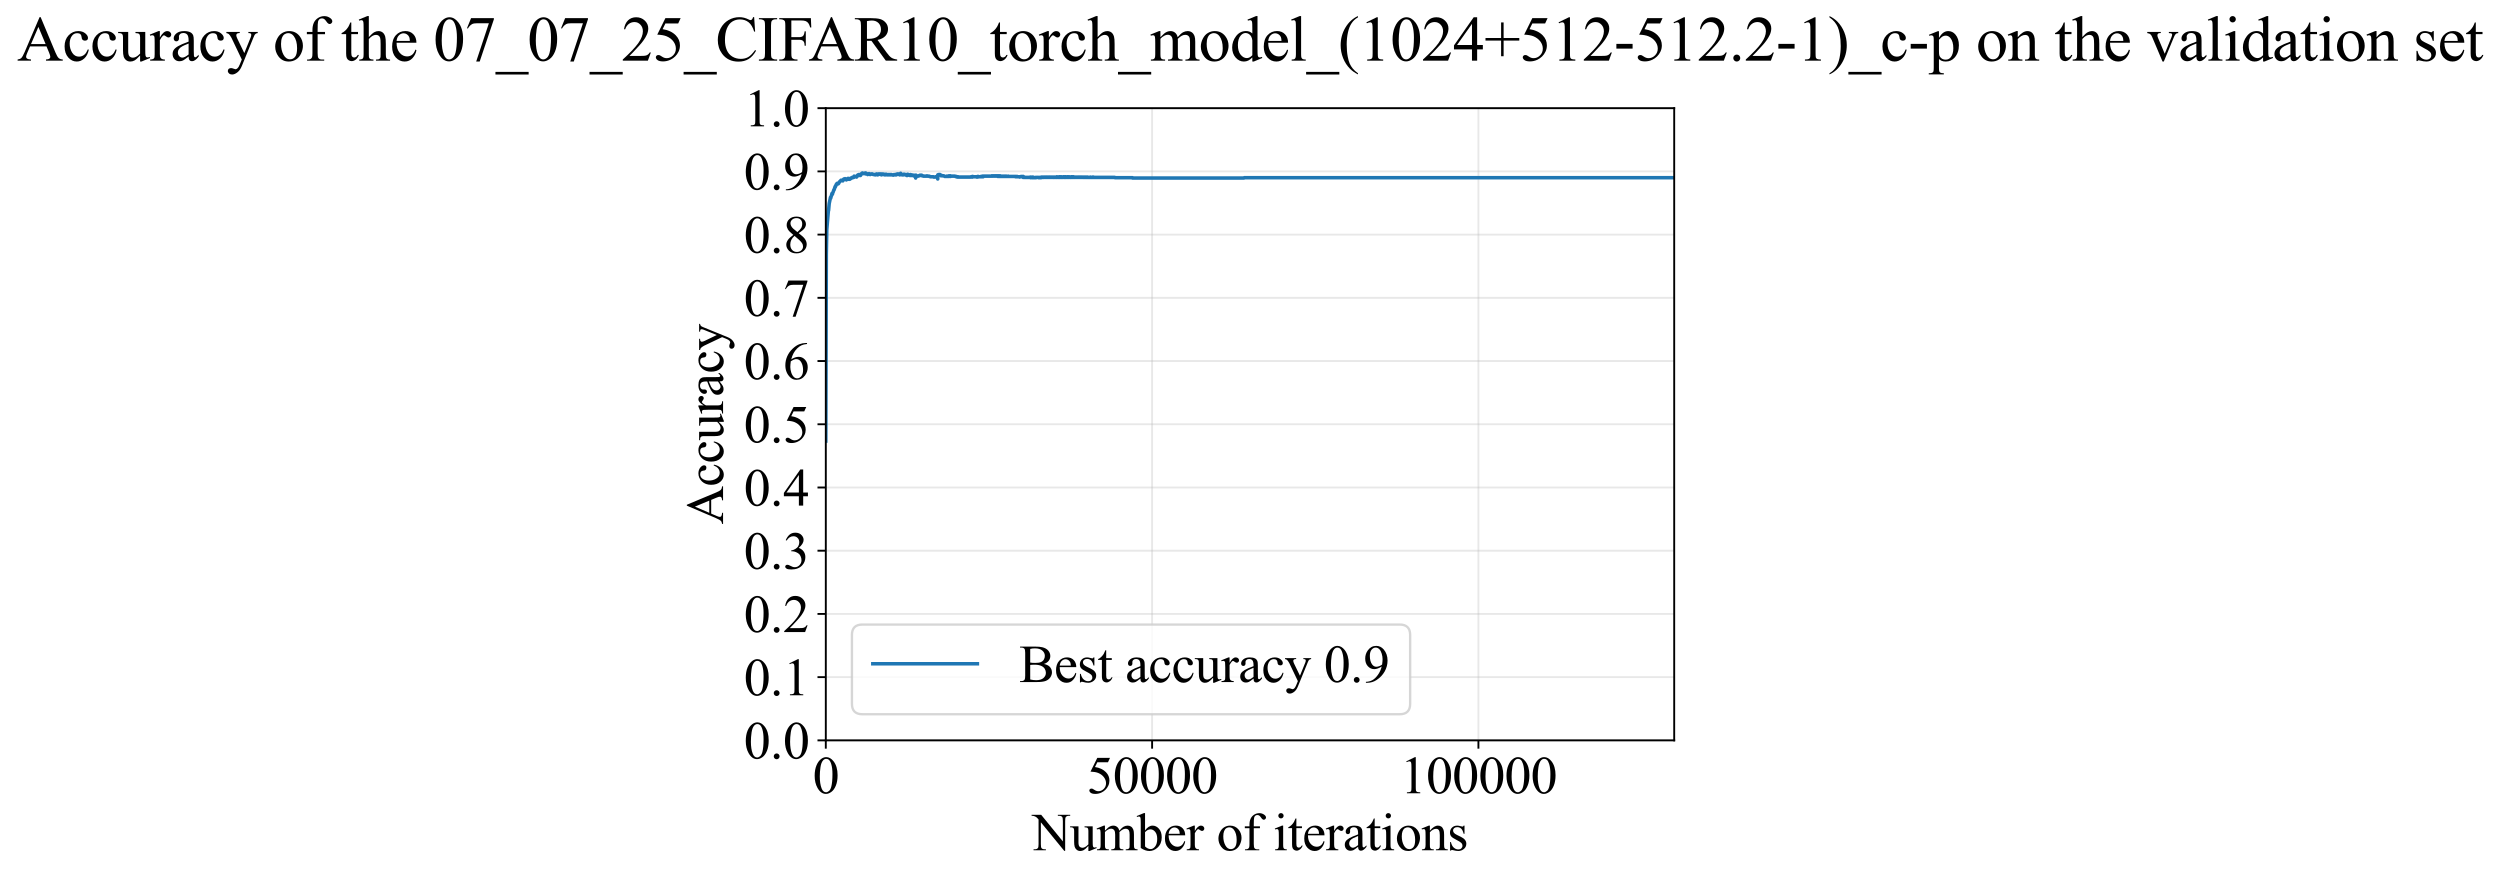 <?xml version="1.0" encoding="utf-8" standalone="no"?>
<!DOCTYPE svg PUBLIC "-//W3C//DTD SVG 1.1//EN"
  "http://www.w3.org/Graphics/SVG/1.1/DTD/svg11.dtd">
<svg xmlns:xlink="http://www.w3.org/1999/xlink" width="1052.332pt" height="369.808pt" viewBox="0 0 1052.332 369.808" xmlns="http://www.w3.org/2000/svg" version="1.1">
 <defs>
  <style type="text/css">*{stroke-linejoin: round; stroke-linecap: butt}</style>
 </defs>
 <g id="figure_1">
  <g id="patch_1">
   <path d="M 0 369.808 
L 1052.332 369.808 
L 1052.332 0 
L 0 0 
z
" style="fill: #ffffff"/>
  </g>
  <g id="axes_1">
   <g id="patch_2">
    <path d="M 347.606 311.644 
L 704.726 311.644 
L 704.726 45.532 
L 347.606 45.532 
z
" style="fill: #ffffff"/>
   </g>
   <g id="matplotlib.axis_1">
    <g id="xtick_1">
     <g id="line2d_1">
      <path d="M 347.606 311.644 
L 347.606 45.532 
" clip-path="url(#peefb875347)" style="fill: none; stroke: #b0b0b0; stroke-opacity: 0.3; stroke-width: 0.8; stroke-linecap: square"/>
     </g>
     <g id="line2d_2">
      <defs>
       <path id="mcdcab4b9ba" d="M 0 0 
L 0 3.5 
" style="stroke: #000000; stroke-width: 0.8"/>
      </defs>
      <g>
       <use xlink:href="#mcdcab4b9ba" x="347.606" y="311.644" style="stroke: #000000; stroke-width: 0.8"/>
      </g>
     </g>
     <g id="text_1">
      <!-- 0 -->
      <g transform="translate(342.106 333.92) scale(0.22 -0.22)">
       <defs>
        <path id="TimesNewRomanPSMT-30" d="M 231 2094 
Q 231 2819 450 3342 
Q 669 3866 1031 4122 
Q 1313 4325 1613 4325 
Q 2100 4325 2488 3828 
Q 2972 3213 2972 2159 
Q 2972 1422 2759 906 
Q 2547 391 2217 158 
Q 1888 -75 1581 -75 
Q 975 -75 572 641 
Q 231 1244 231 2094 
z
M 844 2016 
Q 844 1141 1059 588 
Q 1238 122 1591 122 
Q 1759 122 1940 273 
Q 2122 425 2216 781 
Q 2359 1319 2359 2297 
Q 2359 3022 2209 3506 
Q 2097 3866 1919 4016 
Q 1791 4119 1609 4119 
Q 1397 4119 1231 3928 
Q 1006 3669 925 3112 
Q 844 2556 844 2016 
z
" transform="scale(0.016)"/>
       </defs>
       <use xlink:href="#TimesNewRomanPSMT-30"/>
      </g>
     </g>
    </g>
    <g id="xtick_2">
     <g id="line2d_3">
      <path d="M 484.96 311.644 
L 484.96 45.532 
" clip-path="url(#peefb875347)" style="fill: none; stroke: #b0b0b0; stroke-opacity: 0.3; stroke-width: 0.8; stroke-linecap: square"/>
     </g>
     <g id="line2d_4">
      <g>
       <use xlink:href="#mcdcab4b9ba" x="484.96" y="311.644" style="stroke: #000000; stroke-width: 0.8"/>
      </g>
     </g>
     <g id="text_2">
      <!-- 50000 -->
      <g transform="translate(457.46 333.92) scale(0.22 -0.22)">
       <defs>
        <path id="TimesNewRomanPSMT-35" d="M 2778 4238 
L 2534 3706 
L 1259 3706 
L 981 3138 
Q 1809 3016 2294 2522 
Q 2709 2097 2709 1522 
Q 2709 1188 2573 903 
Q 2438 619 2231 419 
Q 2025 219 1772 97 
Q 1413 -75 1034 -75 
Q 653 -75 479 54 
Q 306 184 306 341 
Q 306 428 378 495 
Q 450 563 559 563 
Q 641 563 702 538 
Q 763 513 909 409 
Q 1144 247 1384 247 
Q 1750 247 2026 523 
Q 2303 800 2303 1197 
Q 2303 1581 2056 1914 
Q 1809 2247 1375 2428 
Q 1034 2569 447 2591 
L 1259 4238 
L 2778 4238 
z
" transform="scale(0.016)"/>
       </defs>
       <use xlink:href="#TimesNewRomanPSMT-35"/>
       <use xlink:href="#TimesNewRomanPSMT-30" transform="translate(50 0)"/>
       <use xlink:href="#TimesNewRomanPSMT-30" transform="translate(100 0)"/>
       <use xlink:href="#TimesNewRomanPSMT-30" transform="translate(150 0)"/>
       <use xlink:href="#TimesNewRomanPSMT-30" transform="translate(200 0)"/>
      </g>
     </g>
    </g>
    <g id="xtick_3">
     <g id="line2d_5">
      <path d="M 622.314 311.644 
L 622.314 45.532 
" clip-path="url(#peefb875347)" style="fill: none; stroke: #b0b0b0; stroke-opacity: 0.3; stroke-width: 0.8; stroke-linecap: square"/>
     </g>
     <g id="line2d_6">
      <g>
       <use xlink:href="#mcdcab4b9ba" x="622.314" y="311.644" style="stroke: #000000; stroke-width: 0.8"/>
      </g>
     </g>
     <g id="text_3">
      <!-- 100000 -->
      <g transform="translate(589.314 333.92) scale(0.22 -0.22)">
       <defs>
        <path id="TimesNewRomanPSMT-31" d="M 750 3822 
L 1781 4325 
L 1884 4325 
L 1884 747 
Q 1884 391 1914 303 
Q 1944 216 2037 169 
Q 2131 122 2419 116 
L 2419 0 
L 825 0 
L 825 116 
Q 1125 122 1212 167 
Q 1300 213 1334 289 
Q 1369 366 1369 747 
L 1369 3034 
Q 1369 3497 1338 3628 
Q 1316 3728 1258 3775 
Q 1200 3822 1119 3822 
Q 1003 3822 797 3725 
L 750 3822 
z
" transform="scale(0.016)"/>
       </defs>
       <use xlink:href="#TimesNewRomanPSMT-31"/>
       <use xlink:href="#TimesNewRomanPSMT-30" transform="translate(50 0)"/>
       <use xlink:href="#TimesNewRomanPSMT-30" transform="translate(100 0)"/>
       <use xlink:href="#TimesNewRomanPSMT-30" transform="translate(150 0)"/>
       <use xlink:href="#TimesNewRomanPSMT-30" transform="translate(200 0)"/>
       <use xlink:href="#TimesNewRomanPSMT-30" transform="translate(250 0)"/>
      </g>
     </g>
    </g>
    <g id="text_4">
     <!-- Number of iterations -->
     <g transform="translate(434.524 357.902) scale(0.22 -0.22)">
      <defs>
       <path id="TimesNewRomanPSMT-4e" d="M -84 4238 
L 1066 4238 
L 3656 1059 
L 3656 3503 
Q 3656 3894 3569 3991 
Q 3453 4122 3203 4122 
L 3056 4122 
L 3056 4238 
L 4531 4238 
L 4531 4122 
L 4381 4122 
Q 4113 4122 4000 3959 
Q 3931 3859 3931 3503 
L 3931 -69 
L 3819 -69 
L 1025 3344 
L 1025 734 
Q 1025 344 1109 247 
Q 1228 116 1475 116 
L 1625 116 
L 1625 0 
L 150 0 
L 150 116 
L 297 116 
Q 569 116 681 278 
Q 750 378 750 734 
L 750 3681 
Q 566 3897 470 3965 
Q 375 4034 191 4094 
Q 100 4122 -84 4122 
L -84 4238 
z
" transform="scale(0.016)"/>
       <path id="TimesNewRomanPSMT-75" d="M 2709 2863 
L 2709 1128 
Q 2709 631 2732 520 
Q 2756 409 2807 365 
Q 2859 322 2928 322 
Q 3025 322 3147 375 
L 3191 266 
L 2334 -88 
L 2194 -88 
L 2194 519 
Q 1825 119 1631 15 
Q 1438 -88 1222 -88 
Q 981 -88 804 51 
Q 628 191 559 409 
Q 491 628 491 1028 
L 491 2306 
Q 491 2509 447 2587 
Q 403 2666 317 2708 
Q 231 2750 6 2747 
L 6 2863 
L 1009 2863 
L 1009 947 
Q 1009 547 1148 422 
Q 1288 297 1484 297 
Q 1619 297 1789 381 
Q 1959 466 2194 703 
L 2194 2325 
Q 2194 2569 2105 2655 
Q 2016 2741 1734 2747 
L 1734 2863 
L 2709 2863 
z
" transform="scale(0.016)"/>
       <path id="TimesNewRomanPSMT-6d" d="M 1050 2338 
Q 1363 2650 1419 2697 
Q 1559 2816 1721 2881 
Q 1884 2947 2044 2947 
Q 2313 2947 2506 2790 
Q 2700 2634 2766 2338 
Q 3088 2713 3309 2830 
Q 3531 2947 3766 2947 
Q 3994 2947 4170 2830 
Q 4347 2713 4450 2447 
Q 4519 2266 4519 1878 
L 4519 647 
Q 4519 378 4559 278 
Q 4591 209 4675 161 
Q 4759 113 4950 113 
L 4950 0 
L 3538 0 
L 3538 113 
L 3597 113 
Q 3781 113 3884 184 
Q 3956 234 3988 344 
Q 4000 397 4000 647 
L 4000 1878 
Q 4000 2228 3916 2372 
Q 3794 2572 3525 2572 
Q 3359 2572 3192 2489 
Q 3025 2406 2788 2181 
L 2781 2147 
L 2788 2013 
L 2788 647 
Q 2788 353 2820 281 
Q 2853 209 2943 161 
Q 3034 113 3253 113 
L 3253 0 
L 1806 0 
L 1806 113 
Q 2044 113 2133 169 
Q 2222 225 2256 338 
Q 2272 391 2272 647 
L 2272 1878 
Q 2272 2228 2169 2381 
Q 2031 2581 1784 2581 
Q 1616 2581 1450 2491 
Q 1191 2353 1050 2181 
L 1050 647 
Q 1050 366 1089 281 
Q 1128 197 1204 155 
Q 1281 113 1516 113 
L 1516 0 
L 100 0 
L 100 113 
Q 297 113 375 155 
Q 453 197 493 289 
Q 534 381 534 647 
L 534 1741 
Q 534 2213 506 2350 
Q 484 2453 437 2492 
Q 391 2531 309 2531 
Q 222 2531 100 2484 
L 53 2597 
L 916 2947 
L 1050 2947 
L 1050 2338 
z
" transform="scale(0.016)"/>
       <path id="TimesNewRomanPSMT-62" d="M 984 2369 
Q 1400 2947 1881 2947 
Q 2322 2947 2650 2570 
Q 2978 2194 2978 1541 
Q 2978 778 2472 313 
Q 2038 -88 1503 -88 
Q 1253 -88 995 3 
Q 738 94 469 275 
L 469 3241 
Q 469 3728 445 3840 
Q 422 3953 372 3993 
Q 322 4034 247 4034 
Q 159 4034 28 3984 
L -16 4094 
L 844 4444 
L 984 4444 
L 984 2369 
z
M 984 2169 
L 984 456 
Q 1144 300 1314 220 
Q 1484 141 1663 141 
Q 1947 141 2192 453 
Q 2438 766 2438 1363 
Q 2438 1913 2192 2208 
Q 1947 2503 1634 2503 
Q 1469 2503 1303 2419 
Q 1178 2356 984 2169 
z
" transform="scale(0.016)"/>
       <path id="TimesNewRomanPSMT-65" d="M 681 1784 
Q 678 1147 991 784 
Q 1303 422 1725 422 
Q 2006 422 2214 576 
Q 2422 731 2563 1106 
L 2659 1044 
Q 2594 616 2278 264 
Q 1963 -88 1488 -88 
Q 972 -88 605 314 
Q 238 716 238 1394 
Q 238 2128 614 2539 
Q 991 2950 1559 2950 
Q 2041 2950 2350 2633 
Q 2659 2316 2659 1784 
L 681 1784 
z
M 681 1966 
L 2006 1966 
Q 1991 2241 1941 2353 
Q 1863 2528 1708 2628 
Q 1553 2728 1384 2728 
Q 1125 2728 920 2526 
Q 716 2325 681 1966 
z
" transform="scale(0.016)"/>
       <path id="TimesNewRomanPSMT-72" d="M 1038 2947 
L 1038 2303 
Q 1397 2947 1775 2947 
Q 1947 2947 2059 2842 
Q 2172 2738 2172 2600 
Q 2172 2478 2090 2393 
Q 2009 2309 1897 2309 
Q 1788 2309 1652 2417 
Q 1516 2525 1450 2525 
Q 1394 2525 1328 2463 
Q 1188 2334 1038 2041 
L 1038 669 
Q 1038 431 1097 309 
Q 1138 225 1241 169 
Q 1344 113 1538 113 
L 1538 0 
L 72 0 
L 72 113 
Q 291 113 397 181 
Q 475 231 506 341 
Q 522 394 522 644 
L 522 1753 
Q 522 2253 501 2348 
Q 481 2444 426 2487 
Q 372 2531 291 2531 
Q 194 2531 72 2484 
L 41 2597 
L 906 2947 
L 1038 2947 
z
" transform="scale(0.016)"/>
       <path id="TimesNewRomanPSMT-20" transform="scale(0.016)"/>
       <path id="TimesNewRomanPSMT-6f" d="M 1600 2947 
Q 2250 2947 2644 2453 
Q 2978 2031 2978 1484 
Q 2978 1100 2793 706 
Q 2609 313 2286 112 
Q 1963 -88 1566 -88 
Q 919 -88 538 428 
Q 216 863 216 1403 
Q 216 1797 411 2186 
Q 606 2575 925 2761 
Q 1244 2947 1600 2947 
z
M 1503 2744 
Q 1338 2744 1170 2645 
Q 1003 2547 900 2300 
Q 797 2053 797 1666 
Q 797 1041 1045 587 
Q 1294 134 1700 134 
Q 2003 134 2200 384 
Q 2397 634 2397 1244 
Q 2397 2006 2069 2444 
Q 1847 2744 1503 2744 
z
" transform="scale(0.016)"/>
       <path id="TimesNewRomanPSMT-66" d="M 1319 2638 
L 1319 756 
Q 1319 356 1406 250 
Q 1522 113 1716 113 
L 1975 113 
L 1975 0 
L 266 0 
L 266 113 
L 394 113 
Q 519 113 622 175 
Q 725 238 764 344 
Q 803 450 803 756 
L 803 2638 
L 247 2638 
L 247 2863 
L 803 2863 
L 803 3050 
Q 803 3478 940 3775 
Q 1078 4072 1361 4255 
Q 1644 4438 1997 4438 
Q 2325 4438 2600 4225 
Q 2781 4084 2781 3909 
Q 2781 3816 2700 3733 
Q 2619 3650 2525 3650 
Q 2453 3650 2373 3701 
Q 2294 3753 2178 3923 
Q 2063 4094 1966 4153 
Q 1869 4213 1750 4213 
Q 1606 4213 1506 4136 
Q 1406 4059 1362 3898 
Q 1319 3738 1319 3069 
L 1319 2863 
L 2056 2863 
L 2056 2638 
L 1319 2638 
z
" transform="scale(0.016)"/>
       <path id="TimesNewRomanPSMT-69" d="M 928 4444 
Q 1059 4444 1151 4351 
Q 1244 4259 1244 4128 
Q 1244 3997 1151 3903 
Q 1059 3809 928 3809 
Q 797 3809 703 3903 
Q 609 3997 609 4128 
Q 609 4259 701 4351 
Q 794 4444 928 4444 
z
M 1188 2947 
L 1188 647 
Q 1188 378 1227 289 
Q 1266 200 1342 156 
Q 1419 113 1622 113 
L 1622 0 
L 231 0 
L 231 113 
Q 441 113 512 153 
Q 584 194 626 287 
Q 669 381 669 647 
L 669 1750 
Q 669 2216 641 2353 
Q 619 2453 572 2492 
Q 525 2531 444 2531 
Q 356 2531 231 2484 
L 188 2597 
L 1050 2947 
L 1188 2947 
z
" transform="scale(0.016)"/>
       <path id="TimesNewRomanPSMT-74" d="M 1031 3803 
L 1031 2863 
L 1700 2863 
L 1700 2644 
L 1031 2644 
L 1031 788 
Q 1031 509 1111 412 
Q 1191 316 1316 316 
Q 1419 316 1516 380 
Q 1613 444 1666 569 
L 1788 569 
Q 1678 263 1478 108 
Q 1278 -47 1066 -47 
Q 922 -47 784 33 
Q 647 113 581 261 
Q 516 409 516 719 
L 516 2644 
L 63 2644 
L 63 2747 
Q 234 2816 414 2980 
Q 594 3144 734 3369 
Q 806 3488 934 3803 
L 1031 3803 
z
" transform="scale(0.016)"/>
       <path id="TimesNewRomanPSMT-61" d="M 1822 413 
Q 1381 72 1269 19 
Q 1100 -59 909 -59 
Q 613 -59 420 144 
Q 228 347 228 678 
Q 228 888 322 1041 
Q 450 1253 767 1440 
Q 1084 1628 1822 1897 
L 1822 2009 
Q 1822 2438 1686 2597 
Q 1550 2756 1291 2756 
Q 1094 2756 978 2650 
Q 859 2544 859 2406 
L 866 2225 
Q 866 2081 792 2003 
Q 719 1925 600 1925 
Q 484 1925 411 2006 
Q 338 2088 338 2228 
Q 338 2497 613 2722 
Q 888 2947 1384 2947 
Q 1766 2947 2009 2819 
Q 2194 2722 2281 2516 
Q 2338 2381 2338 1966 
L 2338 994 
Q 2338 584 2353 492 
Q 2369 400 2405 369 
Q 2441 338 2488 338 
Q 2538 338 2575 359 
Q 2641 400 2828 588 
L 2828 413 
Q 2478 -56 2159 -56 
Q 2006 -56 1915 50 
Q 1825 156 1822 413 
z
M 1822 616 
L 1822 1706 
Q 1350 1519 1213 1441 
Q 966 1303 859 1153 
Q 753 1003 753 825 
Q 753 600 887 451 
Q 1022 303 1197 303 
Q 1434 303 1822 616 
z
" transform="scale(0.016)"/>
       <path id="TimesNewRomanPSMT-6e" d="M 1034 2341 
Q 1538 2947 1994 2947 
Q 2228 2947 2397 2830 
Q 2566 2713 2666 2444 
Q 2734 2256 2734 1869 
L 2734 647 
Q 2734 375 2778 278 
Q 2813 200 2889 156 
Q 2966 113 3172 113 
L 3172 0 
L 1756 0 
L 1756 113 
L 1816 113 
Q 2016 113 2095 173 
Q 2175 234 2206 353 
Q 2219 400 2219 647 
L 2219 1819 
Q 2219 2209 2117 2386 
Q 2016 2563 1775 2563 
Q 1403 2563 1034 2156 
L 1034 647 
Q 1034 356 1069 288 
Q 1113 197 1189 155 
Q 1266 113 1500 113 
L 1500 0 
L 84 0 
L 84 113 
L 147 113 
Q 366 113 442 223 
Q 519 334 519 647 
L 519 1709 
Q 519 2225 495 2337 
Q 472 2450 423 2490 
Q 375 2531 294 2531 
Q 206 2531 84 2484 
L 38 2597 
L 900 2947 
L 1034 2947 
L 1034 2341 
z
" transform="scale(0.016)"/>
       <path id="TimesNewRomanPSMT-73" d="M 2050 2947 
L 2050 1972 
L 1947 1972 
Q 1828 2431 1642 2597 
Q 1456 2763 1169 2763 
Q 950 2763 815 2647 
Q 681 2531 681 2391 
Q 681 2216 781 2091 
Q 878 1963 1175 1819 
L 1631 1597 
Q 2266 1288 2266 781 
Q 2266 391 1970 151 
Q 1675 -88 1309 -88 
Q 1047 -88 709 6 
Q 606 38 541 38 
Q 469 38 428 -44 
L 325 -44 
L 325 978 
L 428 978 
Q 516 541 762 319 
Q 1009 97 1316 97 
Q 1531 97 1667 223 
Q 1803 350 1803 528 
Q 1803 744 1651 891 
Q 1500 1038 1047 1263 
Q 594 1488 453 1669 
Q 313 1847 313 2119 
Q 313 2472 555 2709 
Q 797 2947 1181 2947 
Q 1350 2947 1591 2875 
Q 1750 2828 1803 2828 
Q 1853 2828 1881 2850 
Q 1909 2872 1947 2947 
L 2050 2947 
z
" transform="scale(0.016)"/>
      </defs>
      <use xlink:href="#TimesNewRomanPSMT-4e"/>
      <use xlink:href="#TimesNewRomanPSMT-75" transform="translate(72.217 0)"/>
      <use xlink:href="#TimesNewRomanPSMT-6d" transform="translate(122.217 0)"/>
      <use xlink:href="#TimesNewRomanPSMT-62" transform="translate(200 0)"/>
      <use xlink:href="#TimesNewRomanPSMT-65" transform="translate(250 0)"/>
      <use xlink:href="#TimesNewRomanPSMT-72" transform="translate(294.385 0)"/>
      <use xlink:href="#TimesNewRomanPSMT-20" transform="translate(327.686 0)"/>
      <use xlink:href="#TimesNewRomanPSMT-6f" transform="translate(352.686 0)"/>
      <use xlink:href="#TimesNewRomanPSMT-66" transform="translate(402.686 0)"/>
      <use xlink:href="#TimesNewRomanPSMT-20" transform="translate(435.986 0)"/>
      <use xlink:href="#TimesNewRomanPSMT-69" transform="translate(460.986 0)"/>
      <use xlink:href="#TimesNewRomanPSMT-74" transform="translate(488.77 0)"/>
      <use xlink:href="#TimesNewRomanPSMT-65" transform="translate(516.553 0)"/>
      <use xlink:href="#TimesNewRomanPSMT-72" transform="translate(560.938 0)"/>
      <use xlink:href="#TimesNewRomanPSMT-61" transform="translate(594.238 0)"/>
      <use xlink:href="#TimesNewRomanPSMT-74" transform="translate(638.623 0)"/>
      <use xlink:href="#TimesNewRomanPSMT-69" transform="translate(666.406 0)"/>
      <use xlink:href="#TimesNewRomanPSMT-6f" transform="translate(694.189 0)"/>
      <use xlink:href="#TimesNewRomanPSMT-6e" transform="translate(744.189 0)"/>
      <use xlink:href="#TimesNewRomanPSMT-73" transform="translate(794.189 0)"/>
     </g>
    </g>
   </g>
   <g id="matplotlib.axis_2">
    <g id="ytick_1">
     <g id="line2d_7">
      <path d="M 347.606 311.644 
L 704.726 311.644 
" clip-path="url(#peefb875347)" style="fill: none; stroke: #b0b0b0; stroke-opacity: 0.3; stroke-width: 0.8; stroke-linecap: square"/>
     </g>
     <g id="line2d_8">
      <defs>
       <path id="mce5be04e0f" d="M 0 0 
L -3.5 0 
" style="stroke: #000000; stroke-width: 0.8"/>
      </defs>
      <g>
       <use xlink:href="#mce5be04e0f" x="347.606" y="311.644" style="stroke: #000000; stroke-width: 0.8"/>
      </g>
     </g>
     <g id="text_5">
      <!-- 0.0 -->
      <g transform="translate(313.106 319.282) scale(0.22 -0.22)">
       <defs>
        <path id="TimesNewRomanPSMT-2e" d="M 800 606 
Q 947 606 1047 504 
Q 1147 403 1147 259 
Q 1147 116 1045 14 
Q 944 -88 800 -88 
Q 656 -88 554 14 
Q 453 116 453 259 
Q 453 406 554 506 
Q 656 606 800 606 
z
" transform="scale(0.016)"/>
       </defs>
       <use xlink:href="#TimesNewRomanPSMT-30"/>
       <use xlink:href="#TimesNewRomanPSMT-2e" transform="translate(50 0)"/>
       <use xlink:href="#TimesNewRomanPSMT-30" transform="translate(75 0)"/>
      </g>
     </g>
    </g>
    <g id="ytick_2">
     <g id="line2d_9">
      <path d="M 347.606 285.032 
L 704.726 285.032 
" clip-path="url(#peefb875347)" style="fill: none; stroke: #b0b0b0; stroke-opacity: 0.3; stroke-width: 0.8; stroke-linecap: square"/>
     </g>
     <g id="line2d_10">
      <g>
       <use xlink:href="#mce5be04e0f" x="347.606" y="285.032" style="stroke: #000000; stroke-width: 0.8"/>
      </g>
     </g>
     <g id="text_6">
      <!-- 0.1 -->
      <g transform="translate(313.106 292.67) scale(0.22 -0.22)">
       <use xlink:href="#TimesNewRomanPSMT-30"/>
       <use xlink:href="#TimesNewRomanPSMT-2e" transform="translate(50 0)"/>
       <use xlink:href="#TimesNewRomanPSMT-31" transform="translate(75 0)"/>
      </g>
     </g>
    </g>
    <g id="ytick_3">
     <g id="line2d_11">
      <path d="M 347.606 258.421 
L 704.726 258.421 
" clip-path="url(#peefb875347)" style="fill: none; stroke: #b0b0b0; stroke-opacity: 0.3; stroke-width: 0.8; stroke-linecap: square"/>
     </g>
     <g id="line2d_12">
      <g>
       <use xlink:href="#mce5be04e0f" x="347.606" y="258.421" style="stroke: #000000; stroke-width: 0.8"/>
      </g>
     </g>
     <g id="text_7">
      <!-- 0.2 -->
      <g transform="translate(313.106 266.059) scale(0.22 -0.22)">
       <defs>
        <path id="TimesNewRomanPSMT-32" d="M 2934 816 
L 2638 0 
L 138 0 
L 138 116 
Q 1241 1122 1691 1759 
Q 2141 2397 2141 2925 
Q 2141 3328 1894 3587 
Q 1647 3847 1303 3847 
Q 991 3847 742 3664 
Q 494 3481 375 3128 
L 259 3128 
Q 338 3706 661 4015 
Q 984 4325 1469 4325 
Q 1984 4325 2329 3994 
Q 2675 3663 2675 3213 
Q 2675 2891 2525 2569 
Q 2294 2063 1775 1497 
Q 997 647 803 472 
L 1909 472 
Q 2247 472 2383 497 
Q 2519 522 2628 598 
Q 2738 675 2819 816 
L 2934 816 
z
" transform="scale(0.016)"/>
       </defs>
       <use xlink:href="#TimesNewRomanPSMT-30"/>
       <use xlink:href="#TimesNewRomanPSMT-2e" transform="translate(50 0)"/>
       <use xlink:href="#TimesNewRomanPSMT-32" transform="translate(75 0)"/>
      </g>
     </g>
    </g>
    <g id="ytick_4">
     <g id="line2d_13">
      <path d="M 347.606 231.81 
L 704.726 231.81 
" clip-path="url(#peefb875347)" style="fill: none; stroke: #b0b0b0; stroke-opacity: 0.3; stroke-width: 0.8; stroke-linecap: square"/>
     </g>
     <g id="line2d_14">
      <g>
       <use xlink:href="#mce5be04e0f" x="347.606" y="231.81" style="stroke: #000000; stroke-width: 0.8"/>
      </g>
     </g>
     <g id="text_8">
      <!-- 0.3 -->
      <g transform="translate(313.106 239.448) scale(0.22 -0.22)">
       <defs>
        <path id="TimesNewRomanPSMT-33" d="M 325 3431 
Q 506 3859 782 4092 
Q 1059 4325 1472 4325 
Q 1981 4325 2253 3994 
Q 2459 3747 2459 3466 
Q 2459 3003 1878 2509 
Q 2269 2356 2469 2072 
Q 2669 1788 2669 1403 
Q 2669 853 2319 450 
Q 1863 -75 997 -75 
Q 569 -75 414 31 
Q 259 138 259 259 
Q 259 350 332 419 
Q 406 488 509 488 
Q 588 488 669 463 
Q 722 447 909 348 
Q 1097 250 1169 231 
Q 1284 197 1416 197 
Q 1734 197 1970 444 
Q 2206 691 2206 1028 
Q 2206 1275 2097 1509 
Q 2016 1684 1919 1775 
Q 1784 1900 1550 2001 
Q 1316 2103 1072 2103 
L 972 2103 
L 972 2197 
Q 1219 2228 1467 2375 
Q 1716 2522 1828 2728 
Q 1941 2934 1941 3181 
Q 1941 3503 1739 3701 
Q 1538 3900 1238 3900 
Q 753 3900 428 3381 
L 325 3431 
z
" transform="scale(0.016)"/>
       </defs>
       <use xlink:href="#TimesNewRomanPSMT-30"/>
       <use xlink:href="#TimesNewRomanPSMT-2e" transform="translate(50 0)"/>
       <use xlink:href="#TimesNewRomanPSMT-33" transform="translate(75 0)"/>
      </g>
     </g>
    </g>
    <g id="ytick_5">
     <g id="line2d_15">
      <path d="M 347.606 205.199 
L 704.726 205.199 
" clip-path="url(#peefb875347)" style="fill: none; stroke: #b0b0b0; stroke-opacity: 0.3; stroke-width: 0.8; stroke-linecap: square"/>
     </g>
     <g id="line2d_16">
      <g>
       <use xlink:href="#mce5be04e0f" x="347.606" y="205.199" style="stroke: #000000; stroke-width: 0.8"/>
      </g>
     </g>
     <g id="text_9">
      <!-- 0.4 -->
      <g transform="translate(313.106 212.837) scale(0.22 -0.22)">
       <defs>
        <path id="TimesNewRomanPSMT-34" d="M 2978 1563 
L 2978 1119 
L 2409 1119 
L 2409 0 
L 1894 0 
L 1894 1119 
L 100 1119 
L 100 1519 
L 2066 4325 
L 2409 4325 
L 2409 1563 
L 2978 1563 
z
M 1894 1563 
L 1894 3666 
L 406 1563 
L 1894 1563 
z
" transform="scale(0.016)"/>
       </defs>
       <use xlink:href="#TimesNewRomanPSMT-30"/>
       <use xlink:href="#TimesNewRomanPSMT-2e" transform="translate(50 0)"/>
       <use xlink:href="#TimesNewRomanPSMT-34" transform="translate(75 0)"/>
      </g>
     </g>
    </g>
    <g id="ytick_6">
     <g id="line2d_17">
      <path d="M 347.606 178.588 
L 704.726 178.588 
" clip-path="url(#peefb875347)" style="fill: none; stroke: #b0b0b0; stroke-opacity: 0.3; stroke-width: 0.8; stroke-linecap: square"/>
     </g>
     <g id="line2d_18">
      <g>
       <use xlink:href="#mce5be04e0f" x="347.606" y="178.588" style="stroke: #000000; stroke-width: 0.8"/>
      </g>
     </g>
     <g id="text_10">
      <!-- 0.5 -->
      <g transform="translate(313.106 186.226) scale(0.22 -0.22)">
       <use xlink:href="#TimesNewRomanPSMT-30"/>
       <use xlink:href="#TimesNewRomanPSMT-2e" transform="translate(50 0)"/>
       <use xlink:href="#TimesNewRomanPSMT-35" transform="translate(75 0)"/>
      </g>
     </g>
    </g>
    <g id="ytick_7">
     <g id="line2d_19">
      <path d="M 347.606 151.976 
L 704.726 151.976 
" clip-path="url(#peefb875347)" style="fill: none; stroke: #b0b0b0; stroke-opacity: 0.3; stroke-width: 0.8; stroke-linecap: square"/>
     </g>
     <g id="line2d_20">
      <g>
       <use xlink:href="#mce5be04e0f" x="347.606" y="151.976" style="stroke: #000000; stroke-width: 0.8"/>
      </g>
     </g>
     <g id="text_11">
      <!-- 0.6 -->
      <g transform="translate(313.106 159.614) scale(0.22 -0.22)">
       <defs>
        <path id="TimesNewRomanPSMT-36" d="M 2869 4325 
L 2869 4209 
Q 2456 4169 2195 4045 
Q 1934 3922 1679 3669 
Q 1425 3416 1258 3105 
Q 1091 2794 978 2366 
Q 1428 2675 1881 2675 
Q 2316 2675 2634 2325 
Q 2953 1975 2953 1425 
Q 2953 894 2631 456 
Q 2244 -75 1606 -75 
Q 1172 -75 869 213 
Q 275 772 275 1663 
Q 275 2231 503 2743 
Q 731 3256 1154 3653 
Q 1578 4050 1965 4187 
Q 2353 4325 2688 4325 
L 2869 4325 
z
M 925 2138 
Q 869 1716 869 1456 
Q 869 1156 980 804 
Q 1091 453 1309 247 
Q 1469 100 1697 100 
Q 1969 100 2183 356 
Q 2397 613 2397 1088 
Q 2397 1622 2184 2012 
Q 1972 2403 1581 2403 
Q 1463 2403 1327 2353 
Q 1191 2303 925 2138 
z
" transform="scale(0.016)"/>
       </defs>
       <use xlink:href="#TimesNewRomanPSMT-30"/>
       <use xlink:href="#TimesNewRomanPSMT-2e" transform="translate(50 0)"/>
       <use xlink:href="#TimesNewRomanPSMT-36" transform="translate(75 0)"/>
      </g>
     </g>
    </g>
    <g id="ytick_8">
     <g id="line2d_21">
      <path d="M 347.606 125.365 
L 704.726 125.365 
" clip-path="url(#peefb875347)" style="fill: none; stroke: #b0b0b0; stroke-opacity: 0.3; stroke-width: 0.8; stroke-linecap: square"/>
     </g>
     <g id="line2d_22">
      <g>
       <use xlink:href="#mce5be04e0f" x="347.606" y="125.365" style="stroke: #000000; stroke-width: 0.8"/>
      </g>
     </g>
     <g id="text_12">
      <!-- 0.7 -->
      <g transform="translate(313.106 133.003) scale(0.22 -0.22)">
       <defs>
        <path id="TimesNewRomanPSMT-37" d="M 644 4238 
L 2916 4238 
L 2916 4119 
L 1503 -88 
L 1153 -88 
L 2419 3728 
L 1253 3728 
Q 900 3728 750 3644 
Q 488 3500 328 3200 
L 238 3234 
L 644 4238 
z
" transform="scale(0.016)"/>
       </defs>
       <use xlink:href="#TimesNewRomanPSMT-30"/>
       <use xlink:href="#TimesNewRomanPSMT-2e" transform="translate(50 0)"/>
       <use xlink:href="#TimesNewRomanPSMT-37" transform="translate(75 0)"/>
      </g>
     </g>
    </g>
    <g id="ytick_9">
     <g id="line2d_23">
      <path d="M 347.606 98.754 
L 704.726 98.754 
" clip-path="url(#peefb875347)" style="fill: none; stroke: #b0b0b0; stroke-opacity: 0.3; stroke-width: 0.8; stroke-linecap: square"/>
     </g>
     <g id="line2d_24">
      <g>
       <use xlink:href="#mce5be04e0f" x="347.606" y="98.754" style="stroke: #000000; stroke-width: 0.8"/>
      </g>
     </g>
     <g id="text_13">
      <!-- 0.8 -->
      <g transform="translate(313.106 106.392) scale(0.22 -0.22)">
       <defs>
        <path id="TimesNewRomanPSMT-38" d="M 1228 2134 
Q 725 2547 579 2797 
Q 434 3047 434 3316 
Q 434 3728 753 4026 
Q 1072 4325 1600 4325 
Q 2113 4325 2425 4047 
Q 2738 3769 2738 3413 
Q 2738 3175 2569 2928 
Q 2400 2681 1866 2347 
Q 2416 1922 2594 1678 
Q 2831 1359 2831 1006 
Q 2831 559 2490 242 
Q 2150 -75 1597 -75 
Q 994 -75 656 303 
Q 388 606 388 966 
Q 388 1247 577 1523 
Q 766 1800 1228 2134 
z
M 1719 2469 
Q 2094 2806 2194 3001 
Q 2294 3197 2294 3444 
Q 2294 3772 2109 3958 
Q 1925 4144 1606 4144 
Q 1288 4144 1088 3959 
Q 888 3775 888 3528 
Q 888 3366 970 3203 
Q 1053 3041 1206 2894 
L 1719 2469 
z
M 1375 2016 
Q 1116 1797 991 1539 
Q 866 1281 866 981 
Q 866 578 1086 336 
Q 1306 94 1647 94 
Q 1984 94 2187 284 
Q 2391 475 2391 747 
Q 2391 972 2272 1150 
Q 2050 1481 1375 2016 
z
" transform="scale(0.016)"/>
       </defs>
       <use xlink:href="#TimesNewRomanPSMT-30"/>
       <use xlink:href="#TimesNewRomanPSMT-2e" transform="translate(50 0)"/>
       <use xlink:href="#TimesNewRomanPSMT-38" transform="translate(75 0)"/>
      </g>
     </g>
    </g>
    <g id="ytick_10">
     <g id="line2d_25">
      <path d="M 347.606 72.143 
L 704.726 72.143 
" clip-path="url(#peefb875347)" style="fill: none; stroke: #b0b0b0; stroke-opacity: 0.3; stroke-width: 0.8; stroke-linecap: square"/>
     </g>
     <g id="line2d_26">
      <g>
       <use xlink:href="#mce5be04e0f" x="347.606" y="72.143" style="stroke: #000000; stroke-width: 0.8"/>
      </g>
     </g>
     <g id="text_14">
      <!-- 0.9 -->
      <g transform="translate(313.106 79.781) scale(0.22 -0.22)">
       <defs>
        <path id="TimesNewRomanPSMT-39" d="M 338 -88 
L 338 28 
Q 744 34 1094 217 
Q 1444 400 1770 856 
Q 2097 1313 2225 1859 
Q 1734 1544 1338 1544 
Q 891 1544 572 1889 
Q 253 2234 253 2806 
Q 253 3363 572 3797 
Q 956 4325 1575 4325 
Q 2097 4325 2469 3894 
Q 2925 3359 2925 2575 
Q 2925 1869 2578 1258 
Q 2231 647 1613 244 
Q 1109 -88 516 -88 
L 338 -88 
z
M 2275 2091 
Q 2331 2497 2331 2741 
Q 2331 3044 2228 3395 
Q 2125 3747 1936 3934 
Q 1747 4122 1506 4122 
Q 1228 4122 1018 3872 
Q 809 3622 809 3128 
Q 809 2469 1088 2097 
Q 1291 1828 1588 1828 
Q 1731 1828 1928 1897 
Q 2125 1966 2275 2091 
z
" transform="scale(0.016)"/>
       </defs>
       <use xlink:href="#TimesNewRomanPSMT-30"/>
       <use xlink:href="#TimesNewRomanPSMT-2e" transform="translate(50 0)"/>
       <use xlink:href="#TimesNewRomanPSMT-39" transform="translate(75 0)"/>
      </g>
     </g>
    </g>
    <g id="ytick_11">
     <g id="line2d_27">
      <path d="M 347.606 45.532 
L 704.726 45.532 
" clip-path="url(#peefb875347)" style="fill: none; stroke: #b0b0b0; stroke-opacity: 0.3; stroke-width: 0.8; stroke-linecap: square"/>
     </g>
     <g id="line2d_28">
      <g>
       <use xlink:href="#mce5be04e0f" x="347.606" y="45.532" style="stroke: #000000; stroke-width: 0.8"/>
      </g>
     </g>
     <g id="text_15">
      <!-- 1.0 -->
      <g transform="translate(313.106 53.17) scale(0.22 -0.22)">
       <use xlink:href="#TimesNewRomanPSMT-31"/>
       <use xlink:href="#TimesNewRomanPSMT-2e" transform="translate(50 0)"/>
       <use xlink:href="#TimesNewRomanPSMT-30" transform="translate(75 0)"/>
      </g>
     </g>
    </g>
    <g id="text_16">
     <!-- Accuracy -->
     <g transform="translate(304.359 220.726) rotate(-90) scale(0.22 -0.22)">
      <defs>
       <path id="TimesNewRomanPSMT-41" d="M 2928 1419 
L 1288 1419 
L 1000 750 
Q 894 503 894 381 
Q 894 284 986 211 
Q 1078 138 1384 116 
L 1384 0 
L 50 0 
L 50 116 
Q 316 163 394 238 
Q 553 388 747 847 
L 2238 4334 
L 2347 4334 
L 3822 809 
Q 4000 384 4145 257 
Q 4291 131 4550 116 
L 4550 0 
L 2878 0 
L 2878 116 
Q 3131 128 3220 200 
Q 3309 272 3309 375 
Q 3309 513 3184 809 
L 2928 1419 
z
M 2841 1650 
L 2122 3363 
L 1384 1650 
L 2841 1650 
z
" transform="scale(0.016)"/>
       <path id="TimesNewRomanPSMT-63" d="M 2631 1088 
Q 2516 522 2178 217 
Q 1841 -88 1431 -88 
Q 944 -88 581 321 
Q 219 731 219 1428 
Q 219 2103 620 2525 
Q 1022 2947 1584 2947 
Q 2006 2947 2278 2723 
Q 2550 2500 2550 2259 
Q 2550 2141 2473 2067 
Q 2397 1994 2259 1994 
Q 2075 1994 1981 2113 
Q 1928 2178 1911 2362 
Q 1894 2547 1784 2644 
Q 1675 2738 1481 2738 
Q 1169 2738 978 2506 
Q 725 2200 725 1697 
Q 725 1184 976 792 
Q 1228 400 1656 400 
Q 1963 400 2206 609 
Q 2378 753 2541 1131 
L 2631 1088 
z
" transform="scale(0.016)"/>
       <path id="TimesNewRomanPSMT-79" d="M 38 2863 
L 1372 2863 
L 1372 2747 
L 1306 2747 
Q 1166 2747 1095 2686 
Q 1025 2625 1025 2534 
Q 1025 2413 1128 2197 
L 1825 753 
L 2466 2334 
Q 2519 2463 2519 2588 
Q 2519 2644 2497 2672 
Q 2472 2706 2419 2726 
Q 2366 2747 2231 2747 
L 2231 2863 
L 3163 2863 
L 3163 2747 
Q 3047 2734 2984 2696 
Q 2922 2659 2847 2556 
Q 2819 2513 2741 2316 
L 1575 -541 
Q 1406 -956 1132 -1168 
Q 859 -1381 606 -1381 
Q 422 -1381 303 -1275 
Q 184 -1169 184 -1031 
Q 184 -900 270 -820 
Q 356 -741 506 -741 
Q 609 -741 788 -809 
Q 913 -856 944 -856 
Q 1038 -856 1148 -759 
Q 1259 -663 1372 -384 
L 1575 113 
L 547 2272 
Q 500 2369 397 2513 
Q 319 2622 269 2659 
Q 197 2709 38 2747 
L 38 2863 
z
" transform="scale(0.016)"/>
      </defs>
      <use xlink:href="#TimesNewRomanPSMT-41"/>
      <use xlink:href="#TimesNewRomanPSMT-63" transform="translate(72.217 0)"/>
      <use xlink:href="#TimesNewRomanPSMT-63" transform="translate(116.602 0)"/>
      <use xlink:href="#TimesNewRomanPSMT-75" transform="translate(160.986 0)"/>
      <use xlink:href="#TimesNewRomanPSMT-72" transform="translate(210.986 0)"/>
      <use xlink:href="#TimesNewRomanPSMT-61" transform="translate(244.287 0)"/>
      <use xlink:href="#TimesNewRomanPSMT-63" transform="translate(288.672 0)"/>
      <use xlink:href="#TimesNewRomanPSMT-79" transform="translate(333.057 0)"/>
     </g>
    </g>
   </g>
   <g id="line2d_29">
    <path d="M 347.606 185.639 
L 347.826 106.87 
L 348.018 96.625 
L 348.568 90.105 
L 348.623 89.44 
L 348.76 88.109 
L 348.788 88.509 
L 348.815 88.109 
L 349.035 85.714 
L 349.584 83.053 
L 349.612 83.319 
L 349.667 83.452 
L 349.694 83.319 
L 350.024 82.122 
L 350.051 82.255 
L 350.079 82.122 
L 350.189 81.457 
L 350.244 81.59 
L 350.381 81.59 
L 350.408 81.723 
L 350.436 81.457 
L 350.683 80.791 
L 350.711 80.791 
L 351.013 79.86 
L 351.123 79.86 
L 351.48 78.662 
L 351.562 78.795 
L 351.59 78.662 
L 351.617 78.662 
L 351.672 78.263 
L 351.755 78.396 
L 352.029 77.598 
L 352.139 77.598 
L 352.332 77.199 
L 352.524 77.199 
L 352.634 77.465 
L 352.661 77.332 
L 352.689 77.332 
L 352.826 77.066 
L 352.909 77.332 
L 352.963 77.199 
L 353.018 77.199 
L 353.156 76.933 
L 353.348 76.534 
L 353.431 76.534 
L 353.568 76.4 
L 353.595 76.4 
L 353.76 76.134 
L 353.898 76.134 
L 354.007 75.868 
L 354.09 76.001 
L 354.117 75.868 
L 354.227 75.868 
L 354.365 76.001 
L 354.474 75.868 
L 354.612 76.001 
L 354.639 76.001 
L 354.749 75.868 
L 354.777 76.134 
L 354.859 75.868 
L 354.914 75.602 
L 354.996 75.735 
L 355.079 75.735 
L 355.216 75.336 
L 355.244 75.602 
L 355.326 75.336 
L 355.409 75.336 
L 355.546 75.469 
L 355.573 75.469 
L 355.711 75.203 
L 355.876 75.469 
L 355.985 75.469 
L 356.123 75.602 
L 356.15 75.602 
L 356.26 75.735 
L 356.453 75.336 
L 356.48 75.469 
L 356.535 75.336 
L 356.672 75.203 
L 356.892 75.203 
L 356.975 75.336 
L 357.002 75.07 
L 357.084 75.203 
L 357.167 75.469 
L 357.222 75.336 
L 357.387 75.336 
L 357.496 75.203 
L 357.551 75.469 
L 357.634 75.336 
L 357.661 75.336 
L 357.689 75.469 
L 357.744 75.203 
L 357.771 75.203 
L 357.799 75.336 
L 357.881 75.203 
L 357.936 75.203 
L 358.073 75.07 
L 358.101 75.203 
L 358.156 74.937 
L 358.183 75.07 
L 358.321 74.937 
L 358.568 74.937 
L 358.733 74.671 
L 358.953 74.671 
L 358.98 74.804 
L 359.062 74.671 
L 359.2 74.538 
L 359.255 74.538 
L 359.392 74.671 
L 359.529 74.139 
L 359.584 74.538 
L 359.639 74.272 
L 359.749 74.272 
L 359.887 74.405 
L 359.914 74.272 
L 359.997 74.405 
L 360.491 74.405 
L 360.546 74.538 
L 360.628 74.139 
L 360.683 74.405 
L 360.711 74.005 
L 360.738 74.139 
L 360.821 73.872 
L 360.848 74.005 
L 360.876 74.139 
L 360.903 73.872 
L 360.931 73.872 
L 360.958 73.872 
L 361.123 73.606 
L 361.26 73.739 
L 361.288 73.739 
L 361.343 73.872 
L 361.48 73.473 
L 361.617 73.739 
L 361.672 73.739 
L 361.782 73.473 
L 361.92 73.872 
L 362.002 73.606 
L 362.03 73.872 
L 362.057 73.872 
L 362.084 73.473 
L 362.167 73.739 
L 362.194 73.872 
L 362.222 73.473 
L 362.277 73.739 
L 362.304 73.739 
L 362.469 73.207 
L 362.497 73.207 
L 362.606 73.34 
L 362.799 72.941 
L 362.826 72.941 
L 362.854 73.074 
L 362.936 72.941 
L 362.991 72.941 
L 363.019 72.808 
L 363.101 72.941 
L 363.156 72.941 
L 363.293 73.074 
L 363.431 72.941 
L 363.458 73.074 
L 363.541 72.941 
L 363.76 72.941 
L 363.898 73.074 
L 363.98 72.941 
L 364.008 73.074 
L 364.035 73.074 
L 364.2 72.808 
L 364.227 72.808 
L 364.365 73.207 
L 364.392 72.808 
L 364.475 72.941 
L 364.53 72.941 
L 364.612 73.207 
L 364.639 72.941 
L 364.777 73.074 
L 364.832 73.074 
L 364.969 73.207 
L 365.189 73.207 
L 365.216 73.473 
L 365.299 73.207 
L 365.326 73.34 
L 365.409 73.207 
L 365.766 73.207 
L 365.793 73.074 
L 365.821 73.34 
L 365.848 73.207 
L 365.986 73.34 
L 366.096 73.207 
L 366.26 73.473 
L 366.398 73.34 
L 366.535 73.34 
L 366.672 73.207 
L 367.085 73.207 
L 367.139 73.34 
L 367.194 73.207 
L 367.222 73.207 
L 367.359 73.34 
L 367.497 73.34 
L 367.634 73.473 
L 368.293 73.473 
L 368.321 73.606 
L 368.403 73.473 
L 368.513 73.473 
L 368.541 73.34 
L 368.568 73.606 
L 368.623 73.473 
L 368.65 73.473 
L 368.788 73.34 
L 368.843 73.34 
L 368.98 73.207 
L 369.008 73.207 
L 369.118 73.473 
L 369.255 73.34 
L 369.365 73.606 
L 369.392 73.473 
L 369.42 73.473 
L 369.447 73.606 
L 369.53 73.473 
L 369.557 73.473 
L 369.667 73.34 
L 369.694 73.473 
L 369.722 73.207 
L 369.749 73.207 
L 369.777 73.207 
L 369.804 73.473 
L 369.887 73.34 
L 370.024 73.34 
L 370.161 73.207 
L 370.683 73.207 
L 370.766 73.473 
L 370.821 73.34 
L 370.848 73.34 
L 370.931 73.473 
L 370.958 73.207 
L 371.013 73.606 
L 371.123 73.473 
L 371.288 73.473 
L 371.425 73.34 
L 371.453 73.34 
L 371.48 73.473 
L 371.563 73.34 
L 371.59 73.34 
L 371.645 73.207 
L 371.7 73.34 
L 371.81 73.473 
L 371.947 73.34 
L 372.332 73.34 
L 372.359 73.606 
L 372.442 73.473 
L 372.716 73.473 
L 372.744 73.606 
L 372.771 73.34 
L 372.826 73.473 
L 372.881 73.473 
L 373.019 73.34 
L 373.046 73.34 
L 373.184 73.473 
L 373.238 73.473 
L 373.376 73.606 
L 373.403 73.606 
L 373.486 73.473 
L 373.513 73.606 
L 373.568 73.606 
L 373.678 73.473 
L 373.788 73.606 
L 373.87 73.473 
L 373.898 73.606 
L 373.925 73.606 
L 374.063 73.473 
L 374.2 73.473 
L 374.337 73.606 
L 374.392 73.606 
L 374.53 73.473 
L 374.64 73.473 
L 374.667 73.606 
L 374.749 73.473 
L 374.777 73.473 
L 374.859 73.606 
L 374.887 73.473 
L 374.997 73.473 
L 375.024 73.606 
L 375.107 73.473 
L 375.216 73.473 
L 375.354 73.606 
L 375.876 73.606 
L 375.958 73.739 
L 375.986 73.606 
L 376.206 73.606 
L 376.343 73.473 
L 376.398 73.473 
L 376.535 73.606 
L 376.837 73.606 
L 376.865 73.473 
L 376.947 73.606 
L 377.085 73.606 
L 377.249 73.34 
L 377.277 73.34 
L 377.332 73.606 
L 377.414 73.473 
L 377.552 73.34 
L 377.579 73.34 
L 377.689 73.207 
L 377.771 73.34 
L 377.799 73.207 
L 377.854 73.207 
L 377.991 73.34 
L 378.129 73.34 
L 378.156 73.207 
L 378.239 73.34 
L 378.321 73.34 
L 378.458 73.473 
L 378.486 73.473 
L 378.596 73.34 
L 378.678 73.606 
L 378.733 73.473 
L 378.76 73.473 
L 378.788 73.606 
L 378.87 73.473 
L 379.09 72.941 
L 379.118 72.941 
L 379.282 73.207 
L 379.337 73.207 
L 379.502 73.473 
L 379.557 73.473 
L 379.695 73.606 
L 379.914 73.606 
L 379.997 73.473 
L 380.024 73.606 
L 380.079 73.606 
L 380.107 73.473 
L 380.189 73.606 
L 380.217 73.606 
L 380.299 73.34 
L 380.326 73.606 
L 380.464 73.34 
L 380.574 73.473 
L 380.711 73.34 
L 380.793 73.34 
L 380.931 73.473 
L 380.958 73.473 
L 381.096 73.606 
L 381.343 73.606 
L 381.48 73.473 
L 381.618 73.739 
L 381.645 73.872 
L 381.673 73.606 
L 381.7 73.739 
L 381.783 73.872 
L 381.837 73.606 
L 381.892 73.872 
L 381.947 73.606 
L 382.03 73.606 
L 382.085 73.34 
L 382.14 73.473 
L 382.305 73.739 
L 382.332 73.739 
L 382.414 73.473 
L 382.442 73.606 
L 382.524 73.739 
L 382.552 73.606 
L 382.579 73.606 
L 382.689 73.739 
L 382.717 73.606 
L 382.799 73.739 
L 382.909 73.739 
L 382.964 73.606 
L 382.991 73.739 
L 383.019 73.872 
L 383.101 73.739 
L 383.129 73.739 
L 383.156 73.872 
L 383.184 73.739 
L 383.266 73.473 
L 383.294 73.606 
L 383.321 73.606 
L 383.458 73.872 
L 383.486 73.606 
L 383.568 73.739 
L 383.596 73.739 
L 383.623 73.606 
L 383.651 73.872 
L 383.678 73.872 
L 383.706 73.872 
L 383.843 73.606 
L 384.008 73.872 
L 384.063 73.872 
L 384.2 73.739 
L 384.228 73.739 
L 384.283 73.872 
L 384.337 73.739 
L 384.42 73.739 
L 384.502 73.872 
L 384.53 73.739 
L 384.557 73.739 
L 384.585 74.005 
L 384.667 73.739 
L 384.859 74.139 
L 384.942 73.872 
L 384.969 74.005 
L 384.997 74.005 
L 385.079 74.139 
L 385.134 73.872 
L 385.217 73.872 
L 385.244 73.739 
L 385.272 73.872 
L 385.299 74.139 
L 385.381 73.872 
L 385.409 73.739 
L 385.436 74.937 
L 385.519 73.739 
L 385.601 73.739 
L 385.766 74.005 
L 385.876 74.005 
L 386.013 74.139 
L 386.48 74.139 
L 386.618 74.005 
L 386.838 74.005 
L 386.947 73.872 
L 386.975 74.005 
L 387.057 73.872 
L 387.112 73.872 
L 387.25 73.739 
L 387.332 73.739 
L 387.469 73.872 
L 387.607 73.739 
L 387.964 73.739 
L 388.129 74.005 
L 388.513 74.005 
L 388.651 74.139 
L 390.134 74.139 
L 390.189 74.005 
L 390.244 74.139 
L 391.068 74.139 
L 391.206 74.272 
L 391.453 74.272 
L 391.59 74.405 
L 392.882 74.405 
L 393.019 74.538 
L 393.678 74.538 
L 393.816 74.405 
L 394.283 74.405 
L 394.393 74.538 
L 394.42 74.405 
L 394.502 74.538 
L 394.557 74.538 
L 394.695 73.739 
L 394.722 75.336 
L 394.75 73.606 
L 394.805 73.739 
L 394.86 73.739 
L 394.887 73.872 
L 394.942 73.606 
L 394.997 73.606 
L 395.024 73.473 
L 395.107 73.606 
L 395.162 73.606 
L 395.299 73.473 
L 395.711 73.473 
L 395.849 73.606 
L 395.876 73.606 
L 396.013 73.739 
L 396.096 73.739 
L 396.151 74.005 
L 396.206 73.872 
L 396.481 73.872 
L 396.618 74.005 
L 397.277 74.005 
L 397.415 74.139 
L 397.552 74.139 
L 397.689 74.272 
L 398.404 74.272 
L 398.541 74.139 
L 398.596 74.272 
L 398.651 74.139 
L 398.706 74.139 
L 398.843 74.272 
L 398.981 74.139 
L 399.118 74.272 
L 399.283 74.272 
L 399.42 74.005 
L 399.475 74.272 
L 399.557 74.139 
L 399.695 74.005 
L 399.777 74.139 
L 399.805 74.005 
L 400.052 74.005 
L 400.107 74.272 
L 400.189 74.139 
L 401.975 74.139 
L 402.112 74.272 
L 402.387 74.272 
L 402.497 74.405 
L 402.607 74.272 
L 402.744 74.405 
L 402.799 74.405 
L 402.937 74.538 
L 403.047 74.405 
L 403.184 74.538 
L 403.266 74.538 
L 403.294 74.405 
L 403.376 74.538 
L 408.596 74.538 
L 408.733 74.405 
L 408.761 74.405 
L 408.871 74.538 
L 409.008 74.405 
L 409.173 74.405 
L 409.228 74.538 
L 409.283 74.272 
L 409.338 74.538 
L 409.393 74.272 
L 409.475 74.272 
L 409.613 74.405 
L 411.069 74.405 
L 411.096 74.538 
L 411.178 74.405 
L 411.261 74.405 
L 411.371 74.538 
L 411.508 74.272 
L 411.563 74.538 
L 411.618 74.405 
L 411.783 74.405 
L 411.81 74.272 
L 411.893 74.405 
L 412.882 74.405 
L 412.909 74.272 
L 412.992 74.405 
L 413.129 74.405 
L 413.157 74.272 
L 413.239 74.405 
L 413.321 74.405 
L 413.376 74.272 
L 413.431 74.405 
L 413.459 74.405 
L 413.486 74.139 
L 413.569 74.272 
L 413.596 74.405 
L 413.624 74.139 
L 413.651 74.272 
L 413.788 74.139 
L 413.816 74.139 
L 413.843 74.405 
L 413.926 74.139 
L 413.953 74.139 
L 413.981 74.272 
L 414.063 74.139 
L 417.442 74.139 
L 417.47 74.005 
L 417.552 74.139 
L 417.607 74.139 
L 417.635 74.005 
L 417.717 74.139 
L 417.909 74.139 
L 418.047 74.005 
L 418.184 74.139 
L 418.212 74.005 
L 418.294 74.139 
L 418.321 74.139 
L 418.431 74.005 
L 418.569 74.139 
L 418.596 74.005 
L 418.679 74.139 
L 418.761 74.139 
L 418.788 74.005 
L 418.871 74.139 
L 418.926 74.139 
L 419.063 74.005 
L 419.173 74.005 
L 419.283 74.139 
L 419.42 74.005 
L 419.503 74.139 
L 419.53 74.005 
L 419.695 74.005 
L 419.778 74.139 
L 419.805 74.005 
L 419.86 74.005 
L 420.025 74.272 
L 420.162 74.005 
L 420.299 74.005 
L 420.437 74.272 
L 420.492 74.272 
L 420.629 74.005 
L 420.657 74.005 
L 420.767 74.272 
L 420.849 74.005 
L 420.876 74.139 
L 420.904 74.139 
L 420.986 74.005 
L 421.041 74.272 
L 421.179 74.139 
L 421.206 74.272 
L 421.289 74.139 
L 421.371 74.139 
L 421.426 74.272 
L 421.481 74.139 
L 421.508 74.139 
L 421.646 74.272 
L 422.003 74.272 
L 422.03 74.139 
L 422.113 74.272 
L 422.195 74.272 
L 422.332 74.139 
L 422.36 74.139 
L 422.497 74.272 
L 422.635 74.272 
L 422.717 74.139 
L 422.745 74.272 
L 422.992 74.272 
L 423.019 74.139 
L 423.102 74.272 
L 423.157 74.272 
L 423.184 74.139 
L 423.267 74.272 
L 423.349 74.272 
L 423.376 74.139 
L 423.459 74.272 
L 423.569 74.272 
L 423.596 74.139 
L 423.679 74.272 
L 424.338 74.272 
L 424.365 74.139 
L 424.448 74.272 
L 427.442 74.272 
L 427.47 74.405 
L 427.552 74.272 
L 427.607 74.272 
L 427.745 74.405 
L 427.827 74.405 
L 427.937 74.272 
L 428.047 74.405 
L 428.129 74.272 
L 428.157 74.405 
L 429.063 74.405 
L 429.201 74.538 
L 429.338 74.405 
L 429.695 74.405 
L 429.805 74.272 
L 429.942 74.405 
L 430.107 74.405 
L 430.19 74.272 
L 430.217 74.405 
L 430.245 74.405 
L 430.327 74.272 
L 430.355 74.405 
L 430.547 74.405 
L 430.657 74.671 
L 430.684 74.538 
L 430.712 74.272 
L 430.739 74.671 
L 430.767 74.538 
L 430.904 74.671 
L 430.959 74.671 
L 430.986 74.538 
L 431.069 74.671 
L 431.151 74.671 
L 431.179 74.538 
L 431.261 74.671 
L 433.651 74.671 
L 433.679 74.538 
L 433.761 74.671 
L 433.789 74.671 
L 433.816 74.804 
L 433.844 74.538 
L 433.899 74.671 
L 434.256 74.671 
L 434.366 74.804 
L 434.476 74.538 
L 434.613 74.804 
L 434.668 74.804 
L 434.805 74.538 
L 434.943 74.804 
L 435.107 74.804 
L 435.135 74.671 
L 435.217 74.804 
L 435.822 74.804 
L 435.877 74.671 
L 435.932 74.804 
L 436.069 74.804 
L 436.206 74.671 
L 437.085 74.671 
L 437.223 74.804 
L 437.36 74.671 
L 437.498 74.804 
L 437.58 74.671 
L 437.607 74.804 
L 437.635 74.804 
L 437.772 74.671 
L 437.8 74.671 
L 437.855 74.804 
L 437.91 74.671 
L 437.992 74.671 
L 438.047 74.804 
L 438.102 74.671 
L 438.184 74.671 
L 438.212 74.804 
L 438.294 74.671 
L 438.322 74.671 
L 438.349 74.538 
L 438.432 74.671 
L 438.487 74.671 
L 438.514 74.538 
L 438.596 74.671 
L 438.816 74.671 
L 438.844 74.538 
L 438.926 74.671 
L 439.146 74.671 
L 439.228 74.538 
L 439.256 74.671 
L 439.421 74.671 
L 439.558 74.538 
L 439.64 74.538 
L 439.778 74.671 
L 439.915 74.538 
L 439.943 74.671 
L 440.025 74.538 
L 440.107 74.538 
L 440.217 74.671 
L 440.327 74.538 
L 440.355 74.671 
L 440.437 74.538 
L 440.574 74.538 
L 440.657 74.671 
L 440.684 74.538 
L 440.767 74.538 
L 440.877 74.671 
L 440.987 74.538 
L 441.069 74.671 
L 441.096 74.538 
L 441.124 74.538 
L 441.151 74.671 
L 441.234 74.538 
L 441.261 74.538 
L 441.371 74.671 
L 441.509 74.538 
L 441.701 74.538 
L 441.783 74.671 
L 441.811 74.538 
L 441.893 74.538 
L 442.003 74.671 
L 442.14 74.538 
L 442.223 74.538 
L 442.36 74.671 
L 442.415 74.671 
L 442.553 74.538 
L 442.58 74.538 
L 442.69 74.671 
L 442.8 74.538 
L 442.91 74.671 
L 443.047 74.538 
L 443.157 74.671 
L 443.239 74.538 
L 443.267 74.671 
L 443.377 74.671 
L 443.459 74.538 
L 443.487 74.671 
L 443.734 74.671 
L 443.816 74.538 
L 443.844 74.671 
L 443.926 74.671 
L 444.064 74.538 
L 444.201 74.671 
L 444.256 74.538 
L 444.311 74.671 
L 444.338 74.671 
L 444.393 74.538 
L 444.448 74.671 
L 444.558 74.671 
L 444.586 74.538 
L 444.668 74.671 
L 444.86 74.671 
L 444.888 74.405 
L 444.97 74.538 
L 445.08 74.671 
L 445.108 74.538 
L 445.19 74.671 
L 445.245 74.671 
L 445.355 74.538 
L 445.492 74.671 
L 445.794 74.671 
L 445.822 74.405 
L 445.904 74.671 
L 446.097 74.671 
L 446.124 74.405 
L 446.206 74.538 
L 446.344 74.671 
L 446.536 74.671 
L 446.564 74.405 
L 446.646 74.671 
L 446.673 74.671 
L 446.701 74.405 
L 446.783 74.671 
L 446.811 74.671 
L 446.838 74.538 
L 446.921 74.671 
L 447.195 74.671 
L 447.333 74.538 
L 447.415 74.671 
L 447.525 74.405 
L 447.662 74.671 
L 447.772 74.405 
L 447.91 74.671 
L 447.965 74.671 
L 447.992 74.405 
L 448.075 74.671 
L 448.102 74.671 
L 448.13 74.538 
L 448.212 74.671 
L 448.432 74.671 
L 448.459 74.405 
L 448.542 74.671 
L 448.597 74.671 
L 448.679 74.405 
L 448.706 74.538 
L 448.816 74.671 
L 448.899 74.538 
L 448.926 74.671 
L 448.954 74.671 
L 449.091 74.538 
L 449.201 74.671 
L 449.338 74.405 
L 449.476 74.671 
L 449.531 74.671 
L 449.558 74.405 
L 449.641 74.671 
L 449.695 74.671 
L 449.75 74.538 
L 449.805 74.671 
L 449.86 74.671 
L 450.025 74.405 
L 450.19 74.671 
L 450.3 74.538 
L 450.437 74.671 
L 450.465 74.538 
L 450.547 74.671 
L 450.849 74.671 
L 450.877 74.405 
L 450.959 74.671 
L 450.987 74.671 
L 451.124 74.405 
L 451.234 74.671 
L 451.261 74.405 
L 451.344 74.671 
L 451.371 74.538 
L 451.454 74.671 
L 451.481 74.671 
L 451.591 74.405 
L 451.728 74.671 
L 451.756 74.671 
L 451.893 74.405 
L 452.003 74.671 
L 452.141 74.538 
L 452.278 74.671 
L 452.36 74.538 
L 452.388 74.671 
L 452.47 74.671 
L 452.58 74.538 
L 452.717 74.671 
L 452.772 74.671 
L 452.91 74.538 
L 452.937 74.538 
L 453.075 74.671 
L 453.212 74.538 
L 453.349 74.671 
L 453.487 74.538 
L 453.542 74.538 
L 453.652 74.671 
L 453.789 74.538 
L 453.954 74.538 
L 453.981 74.671 
L 454.064 74.538 
L 454.091 74.538 
L 454.119 74.671 
L 454.201 74.538 
L 454.229 74.538 
L 454.283 74.671 
L 454.338 74.538 
L 454.476 74.538 
L 454.503 74.671 
L 454.586 74.538 
L 454.668 74.538 
L 454.696 74.671 
L 454.778 74.538 
L 454.805 74.538 
L 454.86 74.671 
L 454.915 74.538 
L 455.025 74.538 
L 455.08 74.671 
L 455.135 74.538 
L 455.218 74.538 
L 455.3 74.671 
L 455.327 74.538 
L 455.41 74.538 
L 455.465 74.671 
L 455.52 74.538 
L 455.547 74.538 
L 455.685 74.671 
L 455.822 74.538 
L 455.959 74.671 
L 456.014 74.538 
L 456.069 74.671 
L 456.344 74.671 
L 456.371 74.538 
L 456.454 74.671 
L 456.536 74.671 
L 456.564 74.538 
L 456.646 74.671 
L 456.729 74.671 
L 456.756 74.538 
L 456.838 74.671 
L 457.058 74.671 
L 457.086 74.538 
L 457.168 74.671 
L 457.47 74.671 
L 457.498 74.538 
L 457.58 74.671 
L 457.8 74.671 
L 457.827 74.538 
L 457.91 74.671 
L 458.926 74.671 
L 458.954 74.538 
L 459.036 74.671 
L 459.806 74.671 
L 459.833 74.538 
L 459.915 74.671 
L 460.218 74.671 
L 460.245 74.538 
L 460.327 74.671 
L 469.229 74.671 
L 469.366 74.804 
L 476.591 74.804 
L 476.701 74.937 
L 476.729 74.804 
L 476.811 74.937 
L 523.598 74.937 
L 523.735 74.804 
L 704.726 74.804 
L 704.726 74.804 
" clip-path="url(#peefb875347)" style="fill: none; stroke: #1f77b4; stroke-width: 1.5; stroke-linecap: square"/>
   </g>
   <g id="patch_3">
    <path d="M 347.606 311.644 
L 347.606 45.532 
" style="fill: none; stroke: #000000; stroke-width: 0.8; stroke-linejoin: miter; stroke-linecap: square"/>
   </g>
   <g id="patch_4">
    <path d="M 704.726 311.644 
L 704.726 45.532 
" style="fill: none; stroke: #000000; stroke-width: 0.8; stroke-linejoin: miter; stroke-linecap: square"/>
   </g>
   <g id="patch_5">
    <path d="M 347.606 311.644 
L 704.726 311.644 
" style="fill: none; stroke: #000000; stroke-width: 0.8; stroke-linejoin: miter; stroke-linecap: square"/>
   </g>
   <g id="patch_6">
    <path d="M 347.606 45.532 
L 704.726 45.532 
" style="fill: none; stroke: #000000; stroke-width: 0.8; stroke-linejoin: miter; stroke-linecap: square"/>
   </g>
   <g id="text_17">
    <!-- Accuracy of the 07_07_25_CIFAR10_torch_model_(1024+512-512.2-1)_c-p on the validation set -->
    <g transform="translate(7.2 25.532) scale(0.264 -0.264)">
     <defs>
      <path id="TimesNewRomanPSMT-68" d="M 1041 4444 
L 1041 2350 
Q 1388 2731 1591 2839 
Q 1794 2947 1997 2947 
Q 2241 2947 2416 2812 
Q 2591 2678 2675 2391 
Q 2734 2191 2734 1659 
L 2734 647 
Q 2734 375 2778 275 
Q 2809 200 2884 156 
Q 2959 113 3159 113 
L 3159 0 
L 1753 0 
L 1753 113 
L 1819 113 
Q 2019 113 2097 173 
Q 2175 234 2206 353 
Q 2216 403 2216 647 
L 2216 1659 
Q 2216 2128 2167 2275 
Q 2119 2422 2012 2495 
Q 1906 2569 1756 2569 
Q 1603 2569 1437 2487 
Q 1272 2406 1041 2159 
L 1041 647 
Q 1041 353 1073 281 
Q 1106 209 1195 161 
Q 1284 113 1503 113 
L 1503 0 
L 84 0 
L 84 113 
Q 275 113 384 172 
Q 447 203 484 290 
Q 522 378 522 647 
L 522 3238 
Q 522 3728 498 3840 
Q 475 3953 426 3993 
Q 378 4034 297 4034 
Q 231 4034 84 3984 
L 41 4094 
L 897 4444 
L 1041 4444 
z
" transform="scale(0.016)"/>
      <path id="TimesNewRomanPSMT-5f" d="M 3256 -1381 
L -53 -1381 
L -53 -1119 
L 3256 -1119 
L 3256 -1381 
z
" transform="scale(0.016)"/>
      <path id="TimesNewRomanPSMT-43" d="M 3853 4334 
L 3950 2894 
L 3853 2894 
Q 3659 3541 3300 3825 
Q 2941 4109 2438 4109 
Q 2016 4109 1675 3895 
Q 1334 3681 1139 3212 
Q 944 2744 944 2047 
Q 944 1472 1128 1050 
Q 1313 628 1683 403 
Q 2053 178 2528 178 
Q 2941 178 3256 354 
Q 3572 531 3950 1056 
L 4047 994 
Q 3728 428 3303 165 
Q 2878 -97 2294 -97 
Q 1241 -97 663 684 
Q 231 1266 231 2053 
Q 231 2688 515 3219 
Q 800 3750 1298 4042 
Q 1797 4334 2388 4334 
Q 2847 4334 3294 4109 
Q 3425 4041 3481 4041 
Q 3566 4041 3628 4100 
Q 3709 4184 3744 4334 
L 3853 4334 
z
" transform="scale(0.016)"/>
      <path id="TimesNewRomanPSMT-49" d="M 1975 116 
L 1975 0 
L 159 0 
L 159 116 
L 309 116 
Q 572 116 691 269 
Q 766 369 766 750 
L 766 3488 
Q 766 3809 725 3913 
Q 694 3991 597 4047 
Q 459 4122 309 4122 
L 159 4122 
L 159 4238 
L 1975 4238 
L 1975 4122 
L 1822 4122 
Q 1563 4122 1444 3969 
Q 1366 3869 1366 3488 
L 1366 750 
Q 1366 428 1406 325 
Q 1438 247 1538 191 
Q 1672 116 1822 116 
L 1975 116 
z
" transform="scale(0.016)"/>
      <path id="TimesNewRomanPSMT-46" d="M 1309 4006 
L 1309 2341 
L 2081 2341 
Q 2347 2341 2470 2458 
Q 2594 2575 2634 2922 
L 2750 2922 
L 2750 1488 
L 2634 1488 
Q 2631 1734 2570 1850 
Q 2509 1966 2401 2023 
Q 2294 2081 2081 2081 
L 1309 2081 
L 1309 750 
Q 1309 428 1350 325 
Q 1381 247 1481 191 
Q 1619 116 1769 116 
L 1922 116 
L 1922 0 
L 103 0 
L 103 116 
L 253 116 
Q 516 116 634 269 
Q 709 369 709 750 
L 709 3488 
Q 709 3809 669 3913 
Q 638 3991 541 4047 
Q 406 4122 253 4122 
L 103 4122 
L 103 4238 
L 3256 4238 
L 3297 3306 
L 3188 3306 
Q 3106 3603 2998 3742 
Q 2891 3881 2733 3943 
Q 2575 4006 2244 4006 
L 1309 4006 
z
" transform="scale(0.016)"/>
      <path id="TimesNewRomanPSMT-52" d="M 4325 0 
L 3194 0 
L 1759 1981 
Q 1600 1975 1500 1975 
Q 1459 1975 1412 1976 
Q 1366 1978 1316 1981 
L 1316 750 
Q 1316 350 1403 253 
Q 1522 116 1759 116 
L 1925 116 
L 1925 0 
L 109 0 
L 109 116 
L 269 116 
Q 538 116 653 291 
Q 719 388 719 750 
L 719 3488 
Q 719 3888 631 3984 
Q 509 4122 269 4122 
L 109 4122 
L 109 4238 
L 1653 4238 
Q 2328 4238 2648 4139 
Q 2969 4041 3192 3777 
Q 3416 3513 3416 3147 
Q 3416 2756 3161 2468 
Q 2906 2181 2372 2063 
L 3247 847 
Q 3547 428 3762 290 
Q 3978 153 4325 116 
L 4325 0 
z
M 1316 2178 
Q 1375 2178 1419 2176 
Q 1463 2175 1491 2175 
Q 2097 2175 2405 2437 
Q 2713 2700 2713 3106 
Q 2713 3503 2464 3751 
Q 2216 4000 1806 4000 
Q 1625 4000 1316 3941 
L 1316 2178 
z
" transform="scale(0.016)"/>
      <path id="TimesNewRomanPSMT-64" d="M 2222 322 
Q 2013 103 1813 7 
Q 1613 -88 1381 -88 
Q 913 -88 563 304 
Q 213 697 213 1313 
Q 213 1928 600 2439 
Q 988 2950 1597 2950 
Q 1975 2950 2222 2709 
L 2222 3238 
Q 2222 3728 2198 3840 
Q 2175 3953 2125 3993 
Q 2075 4034 2000 4034 
Q 1919 4034 1784 3984 
L 1744 4094 
L 2597 4444 
L 2738 4444 
L 2738 1134 
Q 2738 631 2761 520 
Q 2784 409 2836 365 
Q 2888 322 2956 322 
Q 3041 322 3181 375 
L 3216 266 
L 2366 -88 
L 2222 -88 
L 2222 322 
z
M 2222 541 
L 2222 2016 
Q 2203 2228 2109 2403 
Q 2016 2578 1861 2667 
Q 1706 2756 1559 2756 
Q 1284 2756 1069 2509 
Q 784 2184 784 1559 
Q 784 928 1059 592 
Q 1334 256 1672 256 
Q 1956 256 2222 541 
z
" transform="scale(0.016)"/>
      <path id="TimesNewRomanPSMT-6c" d="M 1184 4444 
L 1184 647 
Q 1184 378 1223 290 
Q 1263 203 1344 158 
Q 1425 113 1647 113 
L 1647 0 
L 244 0 
L 244 113 
Q 441 113 512 153 
Q 584 194 625 287 
Q 666 381 666 647 
L 666 3247 
Q 666 3731 644 3842 
Q 622 3953 573 3993 
Q 525 4034 450 4034 
Q 369 4034 244 3984 
L 191 4094 
L 1044 4444 
L 1184 4444 
z
" transform="scale(0.016)"/>
      <path id="TimesNewRomanPSMT-28" d="M 1988 -1253 
L 1988 -1369 
Q 1516 -1131 1200 -813 
Q 750 -359 506 256 
Q 263 872 263 1534 
Q 263 2503 741 3301 
Q 1219 4100 1988 4444 
L 1988 4313 
Q 1603 4100 1356 3731 
Q 1109 3363 987 2797 
Q 866 2231 866 1616 
Q 866 947 969 400 
Q 1050 -31 1165 -292 
Q 1281 -553 1476 -793 
Q 1672 -1034 1988 -1253 
z
" transform="scale(0.016)"/>
      <path id="TimesNewRomanPSMT-2b" d="M 1672 441 
L 1672 2000 
L 116 2000 
L 116 2256 
L 1672 2256 
L 1672 3809 
L 1922 3809 
L 1922 2256 
L 3484 2256 
L 3484 2000 
L 1922 2000 
L 1922 441 
L 1672 441 
z
" transform="scale(0.016)"/>
      <path id="TimesNewRomanPSMT-2d" d="M 259 1672 
L 1875 1672 
L 1875 1200 
L 259 1200 
L 259 1672 
z
" transform="scale(0.016)"/>
      <path id="TimesNewRomanPSMT-29" d="M 144 4313 
L 144 4444 
Q 619 4209 934 3891 
Q 1381 3434 1625 2820 
Q 1869 2206 1869 1541 
Q 1869 572 1392 -226 
Q 916 -1025 144 -1369 
L 144 -1253 
Q 528 -1038 776 -670 
Q 1025 -303 1145 264 
Q 1266 831 1266 1447 
Q 1266 2113 1163 2663 
Q 1084 3094 967 3353 
Q 850 3613 656 3853 
Q 463 4094 144 4313 
z
" transform="scale(0.016)"/>
      <path id="TimesNewRomanPSMT-70" d="M -6 2578 
L 875 2934 
L 994 2934 
L 994 2266 
Q 1216 2644 1439 2795 
Q 1663 2947 1909 2947 
Q 2341 2947 2628 2609 
Q 2981 2197 2981 1534 
Q 2981 794 2556 309 
Q 2206 -88 1675 -88 
Q 1444 -88 1275 -22 
Q 1150 25 994 166 
L 994 -706 
Q 994 -1000 1030 -1079 
Q 1066 -1159 1155 -1206 
Q 1244 -1253 1478 -1253 
L 1478 -1369 
L -22 -1369 
L -22 -1253 
L 56 -1253 
Q 228 -1256 350 -1188 
Q 409 -1153 442 -1076 
Q 475 -1000 475 -688 
L 475 2019 
Q 475 2297 450 2372 
Q 425 2447 370 2484 
Q 316 2522 222 2522 
Q 147 2522 31 2478 
L -6 2578 
z
M 994 2081 
L 994 1013 
Q 994 666 1022 556 
Q 1066 375 1236 237 
Q 1406 100 1666 100 
Q 1978 100 2172 344 
Q 2425 663 2425 1241 
Q 2425 1897 2138 2250 
Q 1938 2494 1663 2494 
Q 1513 2494 1366 2419 
Q 1253 2363 994 2081 
z
" transform="scale(0.016)"/>
      <path id="TimesNewRomanPSMT-76" d="M 53 2863 
L 1400 2863 
L 1400 2747 
L 1313 2747 
Q 1191 2747 1127 2687 
Q 1063 2628 1063 2528 
Q 1063 2419 1128 2269 
L 1794 688 
L 2463 2328 
Q 2534 2503 2534 2594 
Q 2534 2638 2509 2666 
Q 2475 2713 2422 2730 
Q 2369 2747 2206 2747 
L 2206 2863 
L 3141 2863 
L 3141 2747 
Q 2978 2734 2916 2681 
Q 2806 2588 2719 2369 
L 1703 -88 
L 1575 -88 
L 553 2328 
Q 484 2497 421 2570 
Q 359 2644 263 2694 
Q 209 2722 53 2747 
L 53 2863 
z
" transform="scale(0.016)"/>
     </defs>
     <use xlink:href="#TimesNewRomanPSMT-41"/>
     <use xlink:href="#TimesNewRomanPSMT-63" transform="translate(72.217 0)"/>
     <use xlink:href="#TimesNewRomanPSMT-63" transform="translate(116.602 0)"/>
     <use xlink:href="#TimesNewRomanPSMT-75" transform="translate(160.986 0)"/>
     <use xlink:href="#TimesNewRomanPSMT-72" transform="translate(210.986 0)"/>
     <use xlink:href="#TimesNewRomanPSMT-61" transform="translate(244.287 0)"/>
     <use xlink:href="#TimesNewRomanPSMT-63" transform="translate(288.672 0)"/>
     <use xlink:href="#TimesNewRomanPSMT-79" transform="translate(333.057 0)"/>
     <use xlink:href="#TimesNewRomanPSMT-20" transform="translate(383.057 0)"/>
     <use xlink:href="#TimesNewRomanPSMT-6f" transform="translate(408.057 0)"/>
     <use xlink:href="#TimesNewRomanPSMT-66" transform="translate(458.057 0)"/>
     <use xlink:href="#TimesNewRomanPSMT-20" transform="translate(491.357 0)"/>
     <use xlink:href="#TimesNewRomanPSMT-74" transform="translate(516.357 0)"/>
     <use xlink:href="#TimesNewRomanPSMT-68" transform="translate(544.141 0)"/>
     <use xlink:href="#TimesNewRomanPSMT-65" transform="translate(594.141 0)"/>
     <use xlink:href="#TimesNewRomanPSMT-20" transform="translate(638.525 0)"/>
     <use xlink:href="#TimesNewRomanPSMT-30" transform="translate(663.525 0)"/>
     <use xlink:href="#TimesNewRomanPSMT-37" transform="translate(713.525 0)"/>
     <use xlink:href="#TimesNewRomanPSMT-5f" transform="translate(763.525 0)"/>
     <use xlink:href="#TimesNewRomanPSMT-30" transform="translate(813.525 0)"/>
     <use xlink:href="#TimesNewRomanPSMT-37" transform="translate(863.525 0)"/>
     <use xlink:href="#TimesNewRomanPSMT-5f" transform="translate(913.525 0)"/>
     <use xlink:href="#TimesNewRomanPSMT-32" transform="translate(963.525 0)"/>
     <use xlink:href="#TimesNewRomanPSMT-35" transform="translate(1013.525 0)"/>
     <use xlink:href="#TimesNewRomanPSMT-5f" transform="translate(1063.525 0)"/>
     <use xlink:href="#TimesNewRomanPSMT-43" transform="translate(1113.525 0)"/>
     <use xlink:href="#TimesNewRomanPSMT-49" transform="translate(1180.225 0)"/>
     <use xlink:href="#TimesNewRomanPSMT-46" transform="translate(1213.525 0)"/>
     <use xlink:href="#TimesNewRomanPSMT-41" transform="translate(1261.766 0)"/>
     <use xlink:href="#TimesNewRomanPSMT-52" transform="translate(1333.982 0)"/>
     <use xlink:href="#TimesNewRomanPSMT-31" transform="translate(1400.682 0)"/>
     <use xlink:href="#TimesNewRomanPSMT-30" transform="translate(1450.682 0)"/>
     <use xlink:href="#TimesNewRomanPSMT-5f" transform="translate(1500.682 0)"/>
     <use xlink:href="#TimesNewRomanPSMT-74" transform="translate(1550.682 0)"/>
     <use xlink:href="#TimesNewRomanPSMT-6f" transform="translate(1578.465 0)"/>
     <use xlink:href="#TimesNewRomanPSMT-72" transform="translate(1628.465 0)"/>
     <use xlink:href="#TimesNewRomanPSMT-63" transform="translate(1661.766 0)"/>
     <use xlink:href="#TimesNewRomanPSMT-68" transform="translate(1706.15 0)"/>
     <use xlink:href="#TimesNewRomanPSMT-5f" transform="translate(1756.15 0)"/>
     <use xlink:href="#TimesNewRomanPSMT-6d" transform="translate(1806.15 0)"/>
     <use xlink:href="#TimesNewRomanPSMT-6f" transform="translate(1883.934 0)"/>
     <use xlink:href="#TimesNewRomanPSMT-64" transform="translate(1933.934 0)"/>
     <use xlink:href="#TimesNewRomanPSMT-65" transform="translate(1983.934 0)"/>
     <use xlink:href="#TimesNewRomanPSMT-6c" transform="translate(2028.318 0)"/>
     <use xlink:href="#TimesNewRomanPSMT-5f" transform="translate(2056.102 0)"/>
     <use xlink:href="#TimesNewRomanPSMT-28" transform="translate(2106.102 0)"/>
     <use xlink:href="#TimesNewRomanPSMT-31" transform="translate(2139.402 0)"/>
     <use xlink:href="#TimesNewRomanPSMT-30" transform="translate(2189.402 0)"/>
     <use xlink:href="#TimesNewRomanPSMT-32" transform="translate(2239.402 0)"/>
     <use xlink:href="#TimesNewRomanPSMT-34" transform="translate(2289.402 0)"/>
     <use xlink:href="#TimesNewRomanPSMT-2b" transform="translate(2339.402 0)"/>
     <use xlink:href="#TimesNewRomanPSMT-35" transform="translate(2395.799 0)"/>
     <use xlink:href="#TimesNewRomanPSMT-31" transform="translate(2445.799 0)"/>
     <use xlink:href="#TimesNewRomanPSMT-32" transform="translate(2495.799 0)"/>
     <use xlink:href="#TimesNewRomanPSMT-2d" transform="translate(2545.799 0)"/>
     <use xlink:href="#TimesNewRomanPSMT-35" transform="translate(2579.1 0)"/>
     <use xlink:href="#TimesNewRomanPSMT-31" transform="translate(2629.1 0)"/>
     <use xlink:href="#TimesNewRomanPSMT-32" transform="translate(2679.1 0)"/>
     <use xlink:href="#TimesNewRomanPSMT-2e" transform="translate(2729.1 0)"/>
     <use xlink:href="#TimesNewRomanPSMT-32" transform="translate(2754.1 0)"/>
     <use xlink:href="#TimesNewRomanPSMT-2d" transform="translate(2804.1 0)"/>
     <use xlink:href="#TimesNewRomanPSMT-31" transform="translate(2837.4 0)"/>
     <use xlink:href="#TimesNewRomanPSMT-29" transform="translate(2887.4 0)"/>
     <use xlink:href="#TimesNewRomanPSMT-5f" transform="translate(2920.701 0)"/>
     <use xlink:href="#TimesNewRomanPSMT-63" transform="translate(2970.701 0)"/>
     <use xlink:href="#TimesNewRomanPSMT-2d" transform="translate(3015.086 0)"/>
     <use xlink:href="#TimesNewRomanPSMT-70" transform="translate(3048.387 0)"/>
     <use xlink:href="#TimesNewRomanPSMT-20" transform="translate(3098.387 0)"/>
     <use xlink:href="#TimesNewRomanPSMT-6f" transform="translate(3123.387 0)"/>
     <use xlink:href="#TimesNewRomanPSMT-6e" transform="translate(3173.387 0)"/>
     <use xlink:href="#TimesNewRomanPSMT-20" transform="translate(3223.387 0)"/>
     <use xlink:href="#TimesNewRomanPSMT-74" transform="translate(3248.387 0)"/>
     <use xlink:href="#TimesNewRomanPSMT-68" transform="translate(3276.17 0)"/>
     <use xlink:href="#TimesNewRomanPSMT-65" transform="translate(3326.17 0)"/>
     <use xlink:href="#TimesNewRomanPSMT-20" transform="translate(3370.555 0)"/>
     <use xlink:href="#TimesNewRomanPSMT-76" transform="translate(3395.555 0)"/>
     <use xlink:href="#TimesNewRomanPSMT-61" transform="translate(3445.555 0)"/>
     <use xlink:href="#TimesNewRomanPSMT-6c" transform="translate(3489.939 0)"/>
     <use xlink:href="#TimesNewRomanPSMT-69" transform="translate(3517.723 0)"/>
     <use xlink:href="#TimesNewRomanPSMT-64" transform="translate(3545.506 0)"/>
     <use xlink:href="#TimesNewRomanPSMT-61" transform="translate(3595.506 0)"/>
     <use xlink:href="#TimesNewRomanPSMT-74" transform="translate(3639.891 0)"/>
     <use xlink:href="#TimesNewRomanPSMT-69" transform="translate(3667.674 0)"/>
     <use xlink:href="#TimesNewRomanPSMT-6f" transform="translate(3695.457 0)"/>
     <use xlink:href="#TimesNewRomanPSMT-6e" transform="translate(3745.457 0)"/>
     <use xlink:href="#TimesNewRomanPSMT-20" transform="translate(3795.457 0)"/>
     <use xlink:href="#TimesNewRomanPSMT-73" transform="translate(3820.457 0)"/>
     <use xlink:href="#TimesNewRomanPSMT-65" transform="translate(3859.373 0)"/>
     <use xlink:href="#TimesNewRomanPSMT-74" transform="translate(3903.758 0)"/>
    </g>
   </g>
   <g id="legend_1">
    <g id="patch_7">
     <path d="M 363.006 300.644 
L 589.177 300.644 
Q 593.577 300.644 593.577 296.243 
L 593.577 267.296 
Q 593.577 262.896 589.177 262.896 
L 363.006 262.896 
Q 358.606 262.896 358.606 267.296 
L 358.606 296.243 
Q 358.606 300.644 363.006 300.644 
z
" style="fill: #ffffff; opacity: 0.8; stroke: #cccccc; stroke-linejoin: miter"/>
    </g>
    <g id="line2d_30">
     <path d="M 367.406 279.396 
L 389.406 279.396 
L 411.406 279.396 
" style="fill: none; stroke: #1f77b4; stroke-width: 1.5; stroke-linecap: square"/>
    </g>
    <g id="text_18">
     <!-- Best accuracy 0.9 -->
     <g transform="translate(429.006 287.096) scale(0.22 -0.22)">
      <defs>
       <path id="TimesNewRomanPSMT-42" d="M 2956 2163 
Q 3397 2069 3616 1863 
Q 3919 1575 3919 1159 
Q 3919 844 3719 555 
Q 3519 266 3170 133 
Q 2822 0 2106 0 
L 106 0 
L 106 116 
L 266 116 
Q 531 116 647 284 
Q 719 394 719 750 
L 719 3488 
Q 719 3881 628 3984 
Q 506 4122 266 4122 
L 106 4122 
L 106 4238 
L 1938 4238 
Q 2450 4238 2759 4163 
Q 3228 4050 3475 3764 
Q 3722 3478 3722 3106 
Q 3722 2788 3528 2536 
Q 3334 2284 2956 2163 
z
M 1319 2331 
Q 1434 2309 1582 2298 
Q 1731 2288 1909 2288 
Q 2366 2288 2595 2386 
Q 2825 2484 2947 2687 
Q 3069 2891 3069 3131 
Q 3069 3503 2766 3765 
Q 2463 4028 1881 4028 
Q 1569 4028 1319 3959 
L 1319 2331 
z
M 1319 306 
Q 1681 222 2034 222 
Q 2600 222 2897 476 
Q 3194 731 3194 1106 
Q 3194 1353 3059 1581 
Q 2925 1809 2622 1940 
Q 2319 2072 1872 2072 
Q 1678 2072 1540 2065 
Q 1403 2059 1319 2044 
L 1319 306 
z
" transform="scale(0.016)"/>
      </defs>
      <use xlink:href="#TimesNewRomanPSMT-42"/>
      <use xlink:href="#TimesNewRomanPSMT-65" transform="translate(66.699 0)"/>
      <use xlink:href="#TimesNewRomanPSMT-73" transform="translate(111.084 0)"/>
      <use xlink:href="#TimesNewRomanPSMT-74" transform="translate(150 0)"/>
      <use xlink:href="#TimesNewRomanPSMT-20" transform="translate(177.783 0)"/>
      <use xlink:href="#TimesNewRomanPSMT-61" transform="translate(202.783 0)"/>
      <use xlink:href="#TimesNewRomanPSMT-63" transform="translate(247.168 0)"/>
      <use xlink:href="#TimesNewRomanPSMT-63" transform="translate(291.553 0)"/>
      <use xlink:href="#TimesNewRomanPSMT-75" transform="translate(335.938 0)"/>
      <use xlink:href="#TimesNewRomanPSMT-72" transform="translate(385.938 0)"/>
      <use xlink:href="#TimesNewRomanPSMT-61" transform="translate(419.238 0)"/>
      <use xlink:href="#TimesNewRomanPSMT-63" transform="translate(463.623 0)"/>
      <use xlink:href="#TimesNewRomanPSMT-79" transform="translate(508.008 0)"/>
      <use xlink:href="#TimesNewRomanPSMT-20" transform="translate(558.008 0)"/>
      <use xlink:href="#TimesNewRomanPSMT-30" transform="translate(583.008 0)"/>
      <use xlink:href="#TimesNewRomanPSMT-2e" transform="translate(633.008 0)"/>
      <use xlink:href="#TimesNewRomanPSMT-39" transform="translate(658.008 0)"/>
     </g>
    </g>
   </g>
  </g>
 </g>
 <defs>
  <clipPath id="peefb875347">
   <rect x="347.606" y="45.532" width="357.12" height="266.112"/>
  </clipPath>
 </defs>
</svg>
